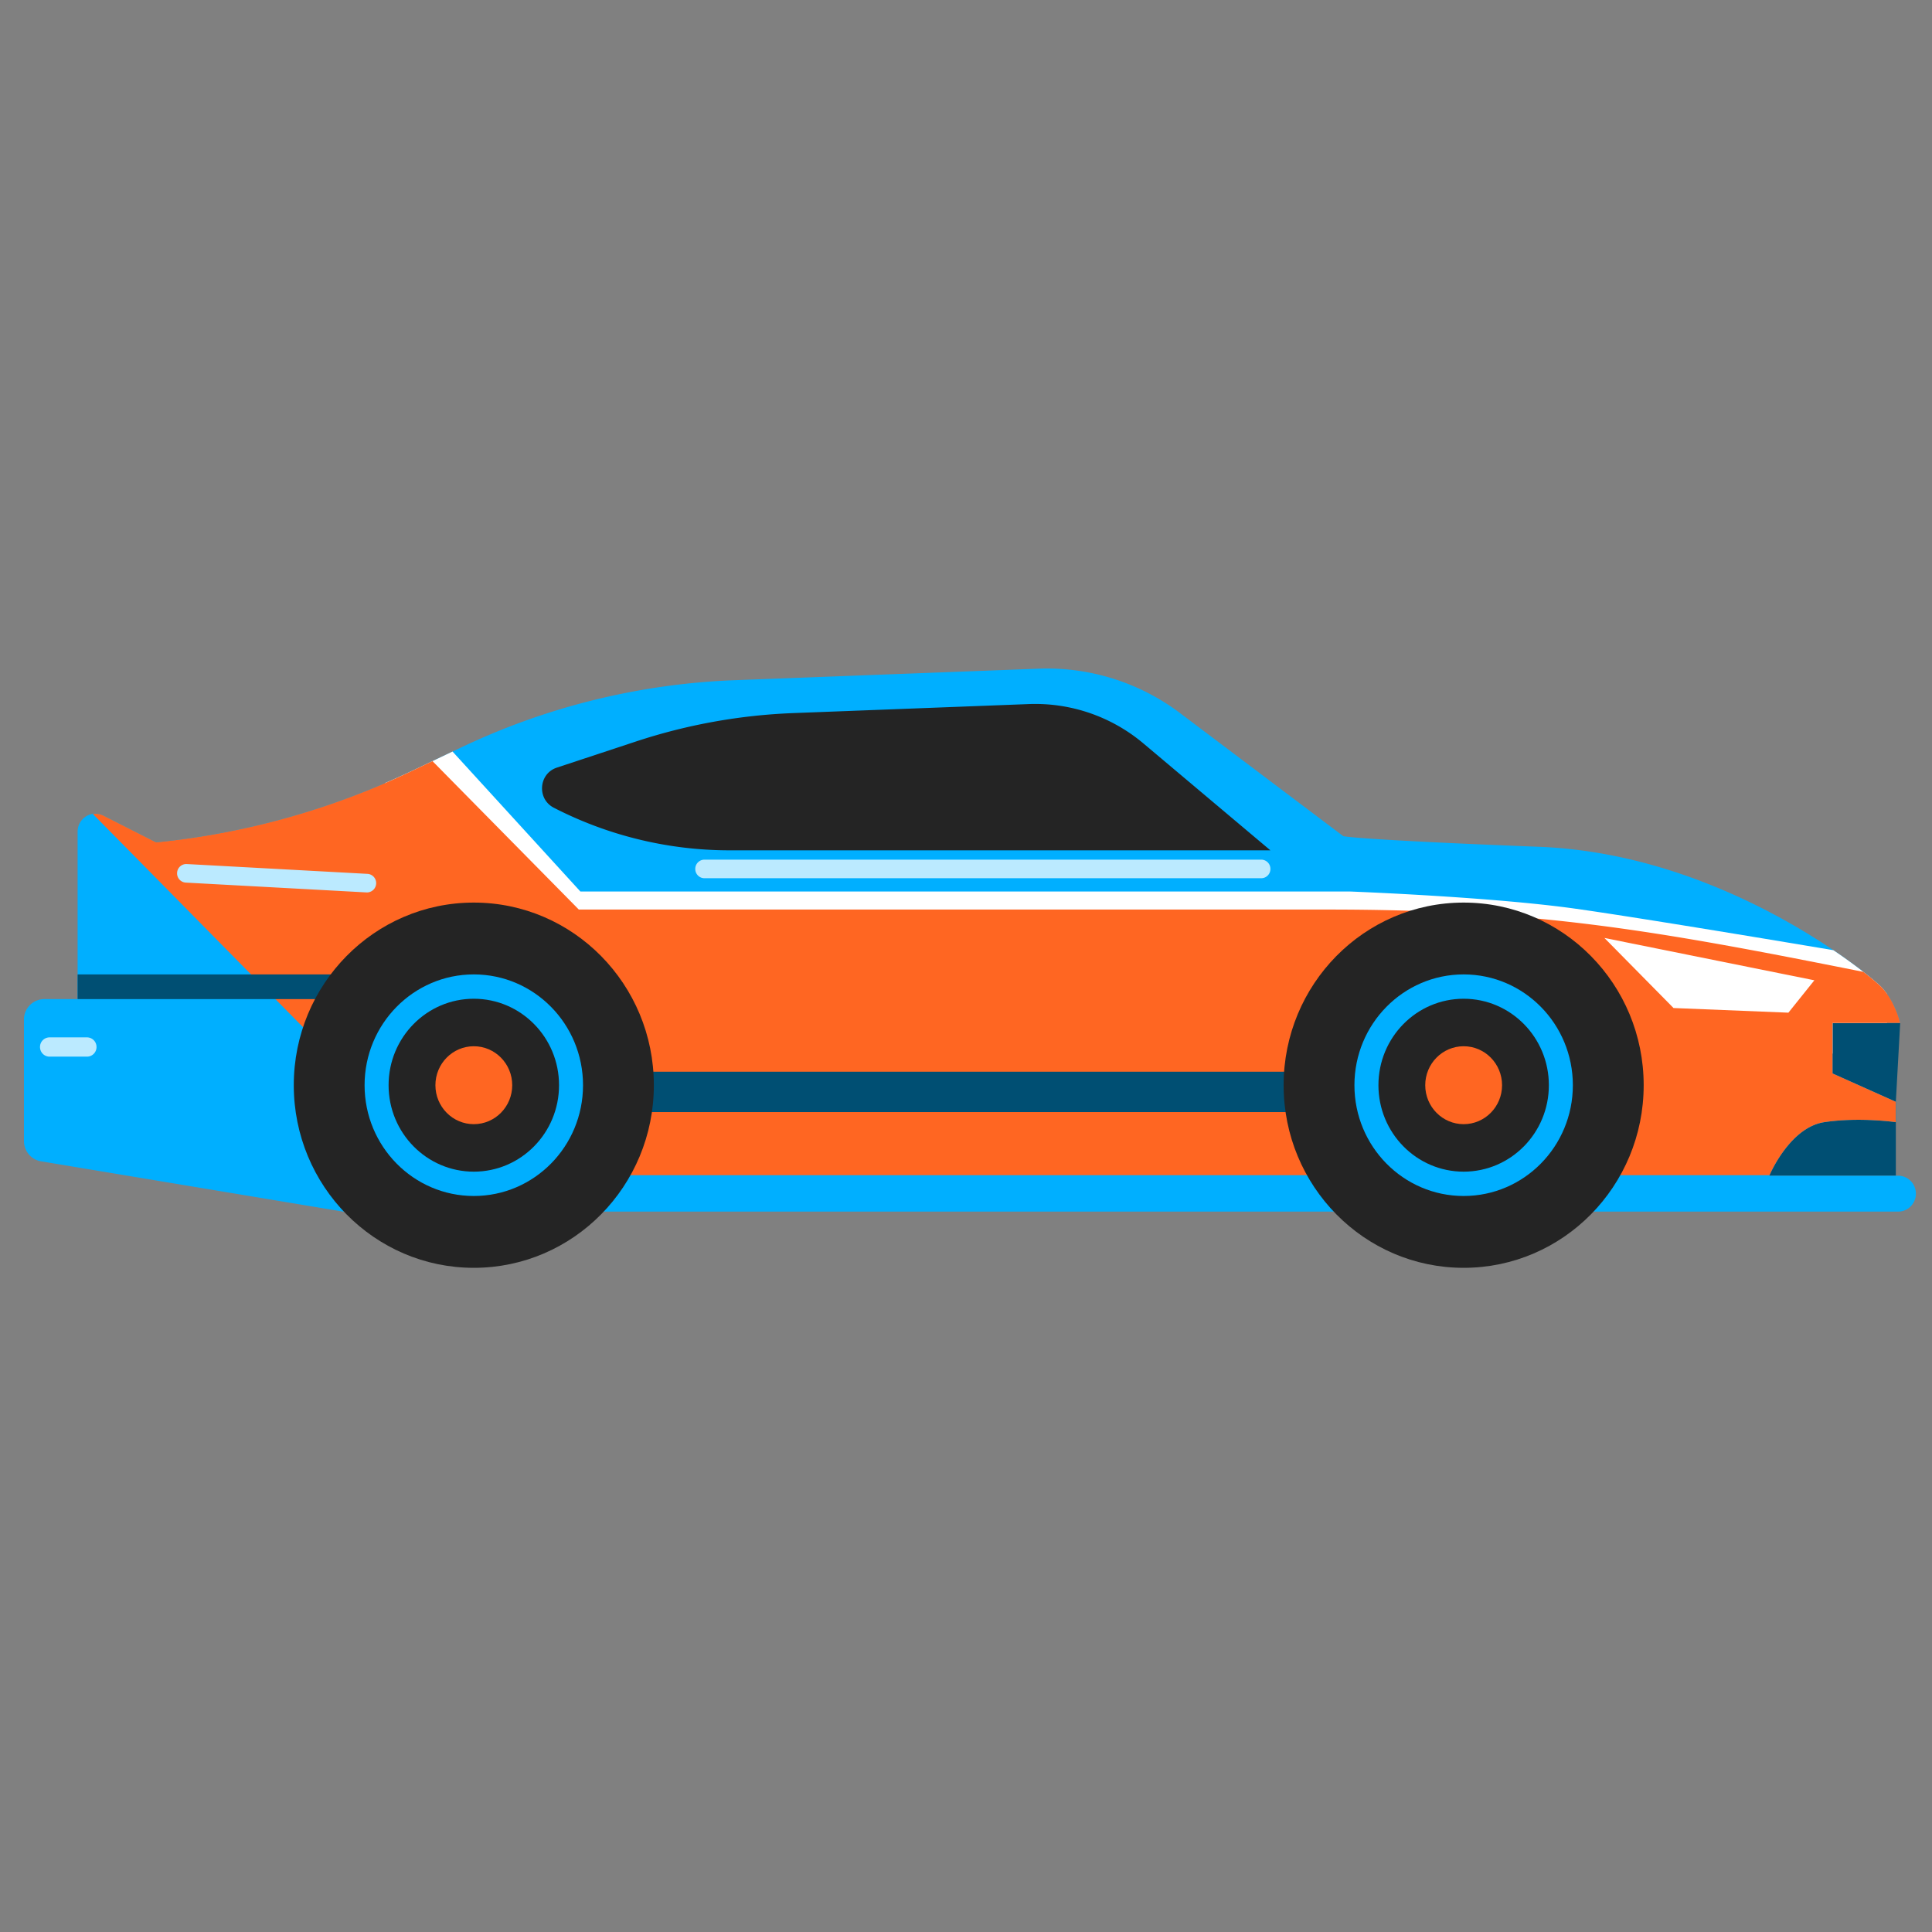 <svg width="120" height="120" viewBox="0 0 120 120" xmlns="http://www.w3.org/2000/svg"><rect x="0" y="0" width="120" height="120" fill="#808080" stroke="none"/><g fill="none" fill-rule="evenodd"><path fill="#004F73" d="M118.024 63.54l-.27 4.896v4.591h-8.838l2.602-10.992z"/><path d="M109.892 73.028s1.247-2.997 3.415-3.328c2.169-.33 4.446 0 4.446 0v-1.265l-3.93-1.76v-3.134h4.201s-.325-1.43-1.247-2.31c-.922-.88-9.842-8.195-21.186-8.635-11.344-.44-12.156-.66-12.156-.66l-10.13-7.637a13.72 13.72 0 0 0-8.784-2.766l-18.906.716a43.292 43.292 0 0 0-16.99 4.186l-3.071 1.463A47.856 47.856 0 0 1 9.7 52.32l-3.278-1.663c-.736-.373-1.602.17-1.602 1.004v10.394H2.747a1.27 1.27 0 0 0-1.26 1.278v7.535c0 .627.446 1.16 1.056 1.262l18.76 3.124h96.6c.606 0 1.097-.5 1.097-1.113 0-.616-.491-1.114-1.098-1.114h-8.01z" fill="#00AFFF"/><path d="M25.554 47.898l2.554-1.218 7.942 8.694h47.818s8.77.329 14.021 1.072c3.635.513 11.49 1.817 15.985 2.572 1.6 1.082 2.623 1.945 2.903 2.213.165.157.306.335.434.517v1.792h-3.389v1.901l-82.3-6.34-7.618-10.46a48.177 48.177 0 0 0 1.65-.743" fill="#FFF"/><path d="M6.422 50.658L9.7 52.321a47.855 47.855 0 0 0 15.854-4.423l1.308-.624 9.089 9.22h46.523c13.083 0 20.435 1.309 33.266 3.872.535.416.89.724 1.037.864.922.88 1.247 2.31 1.247 2.31h-4.202v3.135l3.931 1.76V69.7s-2.277-.33-4.446 0c-2.029.309-3.25 2.952-3.4 3.291H27.883L5.77 50.558c.213-.032.437-.01.653.1" fill="#F62"/><path d="M78.907 52.816l-7.882-6.635a10.431 10.431 0 0 0-7.115-2.45l-14.637.56a35.535 35.535 0 0 0-9.79 1.77l-4.897 1.618c-1.13.373-1.248 1.945-.189 2.49a23.883 23.883 0 0 0 10.922 2.647h33.588z" fill="#242424"/><path d="M43.753 54.548H78.34a.573.573 0 0 0 .568-.577.573.573 0 0 0-.568-.577H43.753a.574.574 0 0 0-.569.577c0 .319.255.577.57.577m-32.215.272l11.226.61a.573.573 0 0 0 .598-.546.574.574 0 0 0-.538-.607l-11.225-.61a.572.572 0 0 0-.6.545.574.574 0 0 0 .539.608" fill="#BBEAFF"/><path fill="#FFF" d="M112.693 60.888l-13.041-2.63 4.294 4.352 7.135.289z"/><path d="M3.075 65.63h2.33c.326 0 .59-.268.59-.598a.594.594 0 0 0-.59-.599h-2.33a.594.594 0 0 0-.59.599c0 .33.264.598.59.598" fill="#BBEAFF"/><path fill="#004F73" d="M82.784 69.073H38.651v-2.507h44.133zm-58.88-7.017H4.82v-1.533h19.084z"/><path d="M79.728 67.404c0 6.265 5.006 11.343 11.182 11.343 6.175 0 11.182-5.078 11.182-11.343S97.085 56.061 90.91 56.061c-6.176 0-11.182 5.078-11.182 11.343" fill="#242424"/><path d="M84.126 67.404c0 3.8 3.037 6.881 6.784 6.881s6.783-3.08 6.783-6.88c0-3.801-3.036-6.883-6.783-6.883-3.747 0-6.784 3.082-6.784 6.882" fill="#00AFFF"/><path d="M85.617 67.404c0 2.966 2.37 5.37 5.293 5.37s5.293-2.404 5.293-5.37-2.37-5.37-5.293-5.37c-2.924 0-5.293 2.404-5.293 5.37" fill="#242424"/><path d="M88.524 67.404c0 1.337 1.068 2.42 2.386 2.42 1.317 0 2.386-1.083 2.386-2.42 0-1.336-1.069-2.42-2.386-2.42-1.318 0-2.386 1.084-2.386 2.42" fill="#F62"/><path d="M18.247 67.404c0 6.265 5.007 11.343 11.182 11.343 6.176 0 11.183-5.078 11.183-11.343s-5.007-11.343-11.183-11.343c-6.175 0-11.182 5.078-11.182 11.343" fill="#242424"/><path d="M22.645 67.404c0 3.8 3.038 6.881 6.784 6.881 3.747 0 6.784-3.08 6.784-6.88 0-3.801-3.037-6.883-6.784-6.883-3.746 0-6.784 3.082-6.784 6.882" fill="#00AFFF"/><path d="M24.136 67.404c0 2.966 2.37 5.37 5.294 5.37 2.923 0 5.293-2.404 5.293-5.37s-2.37-5.37-5.293-5.37c-2.924 0-5.294 2.404-5.294 5.37" fill="#242424"/><path d="M27.044 67.404c0 1.337 1.068 2.42 2.385 2.42 1.318 0 2.386-1.083 2.386-2.42 0-1.336-1.068-2.42-2.386-2.42-1.317 0-2.385 1.084-2.385 2.42" fill="#F62"/></g></svg>